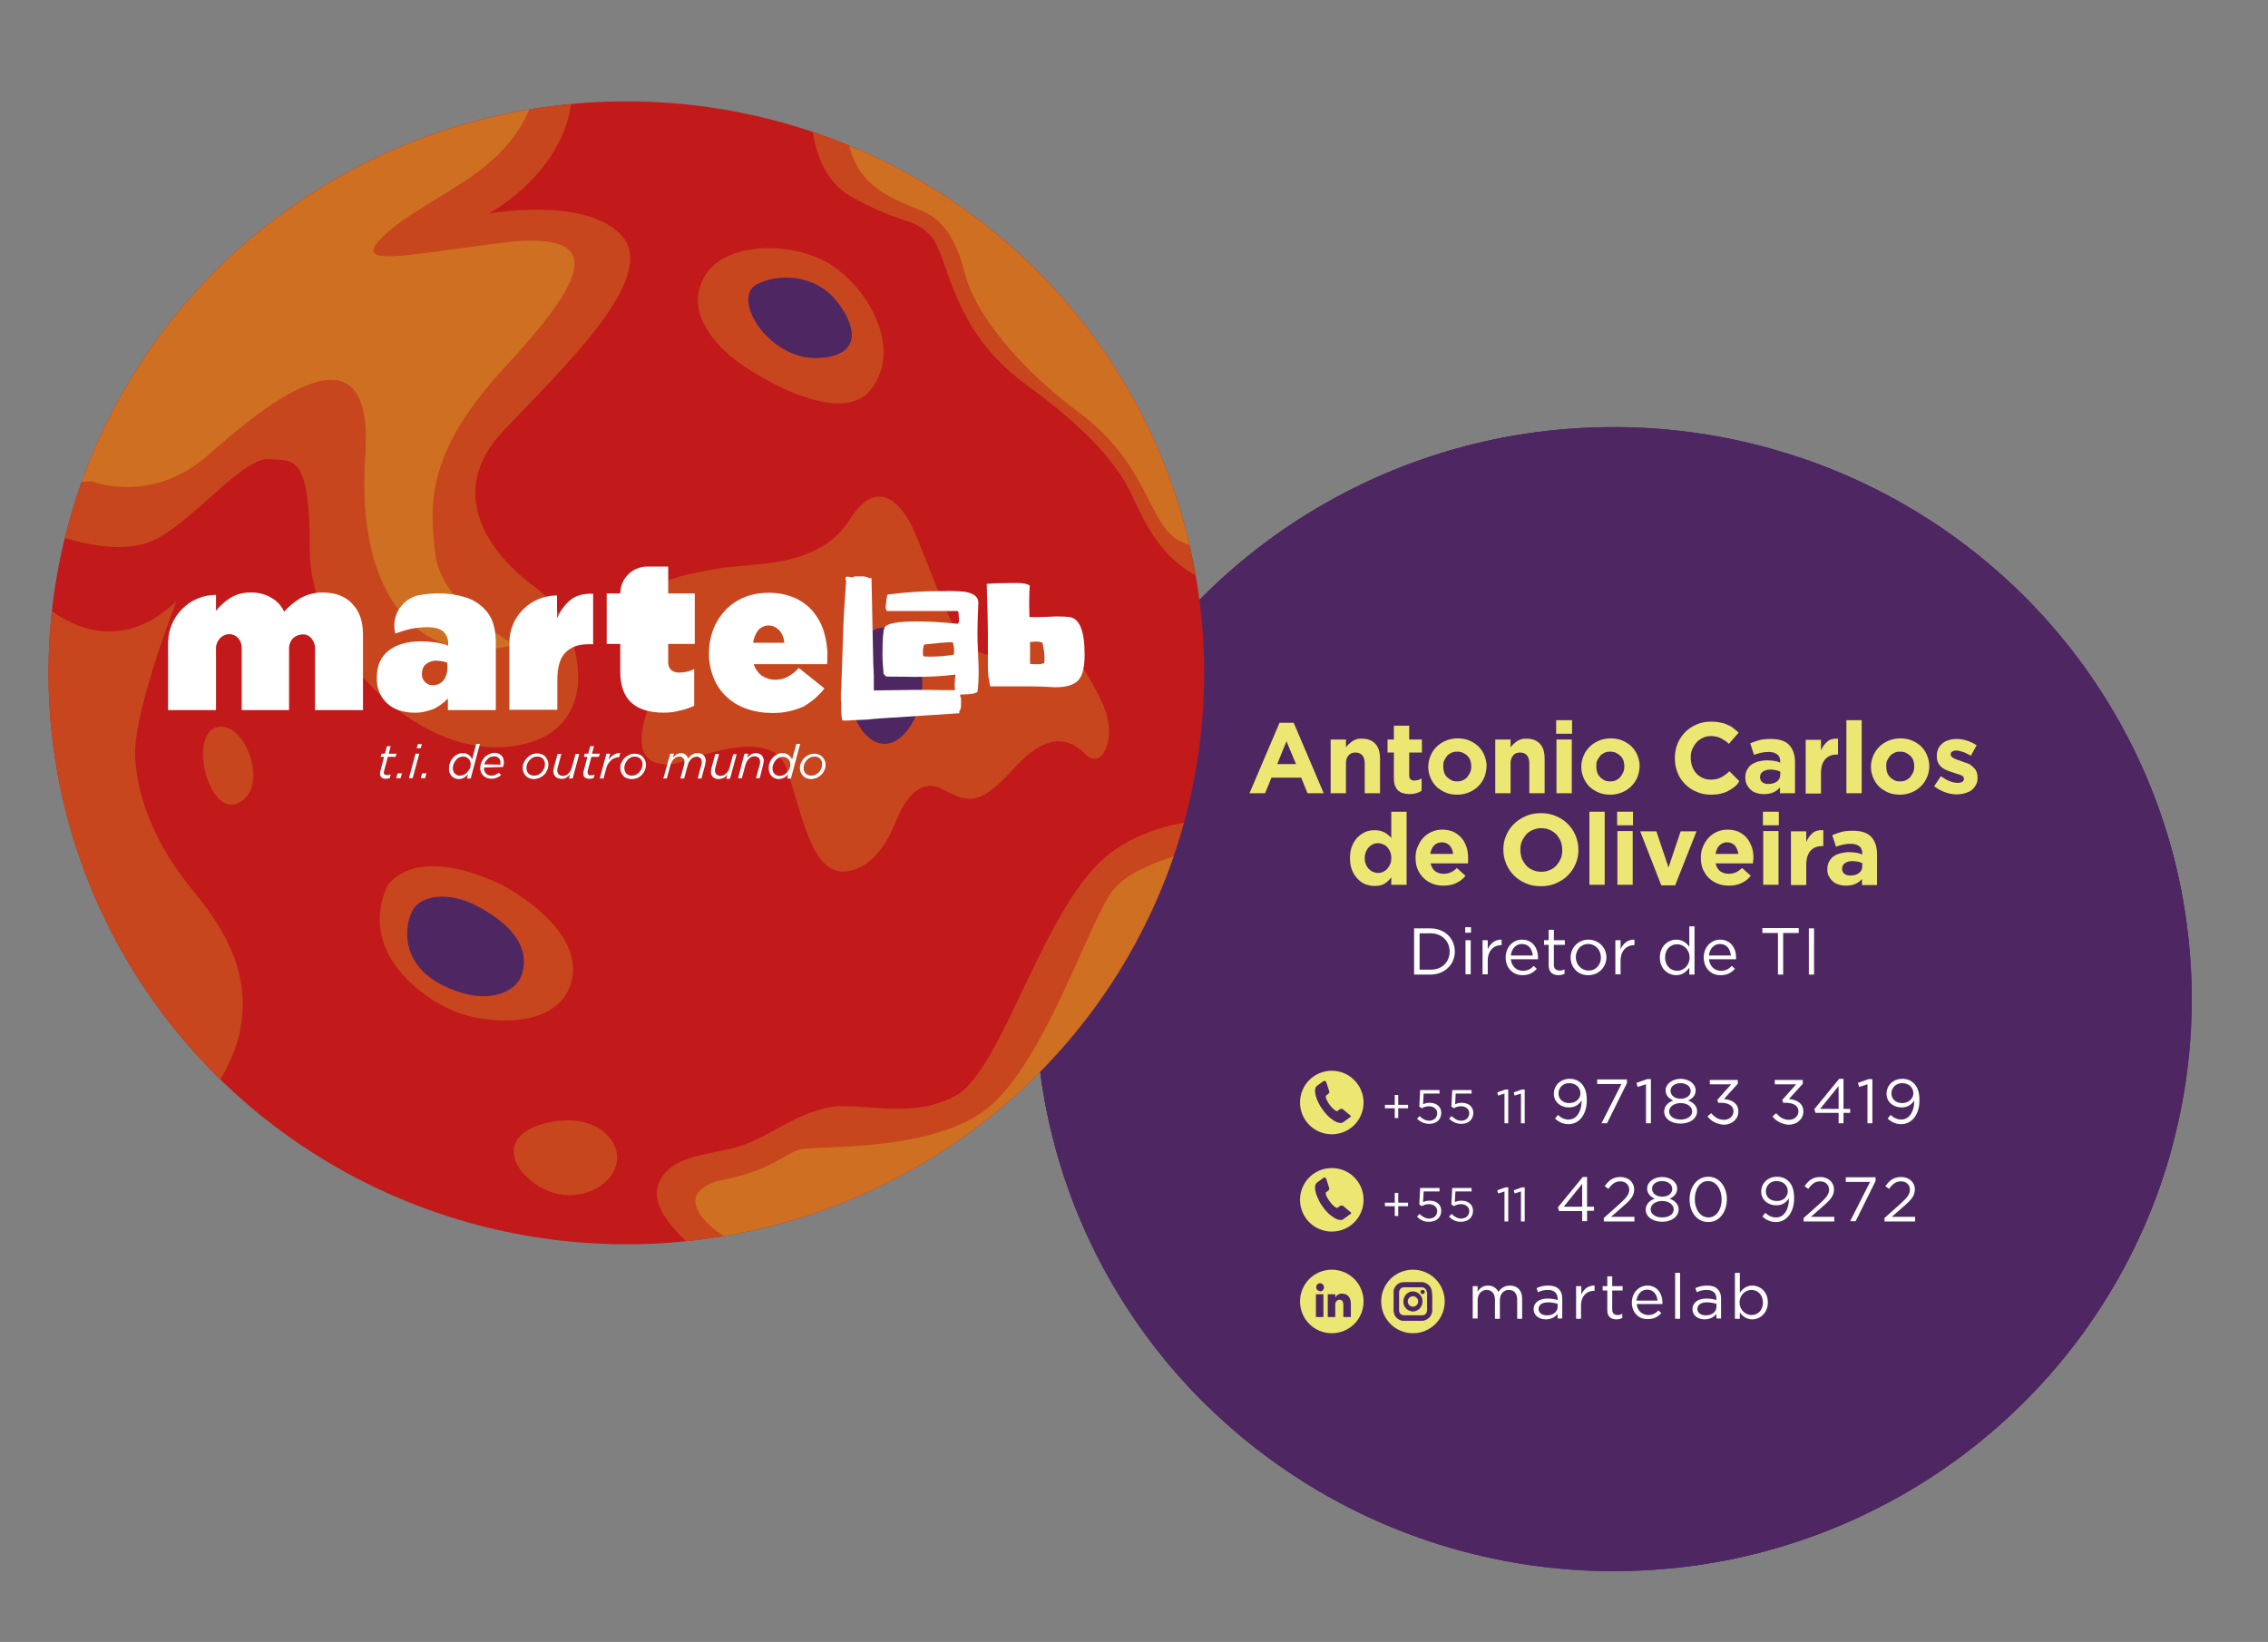 <?xml version="1.0" encoding="utf-8"?>
<!-- Generator: Adobe Illustrator 23.0.3, SVG Export Plug-In . SVG Version: 6.00 Build 0)  -->
<svg version="1.1" id="Layer_1" xmlns="http://www.w3.org/2000/svg" xmlns:xlink="http://www.w3.org/1999/xlink" x="0px" y="0px"
	 viewBox="0 0 785.4 568.6" style="enable-background:new 0 0 785.4 568.6;" xml:space="preserve">
<rect x="0" y="0" width="785.4" height="568.6" fill="#808080" stroke="none"/>
<style type="text/css">
	.st0{fill:#4E2762;}
	.st1{clip-path:url(#SVGID_2_);}
	.st2{enable-background:new    ;}
	.st3{fill:#ECE772;}
	.st4{fill:#FFFFFF;}
	.st5{fill:#C21A1A;}
	.st6{clip-path:url(#SVGID_4_);}
	.st7{fill:#C8461E;}
	.st8{fill:#CF6F22;}
	.st9{fill:none;}
</style>
<title>Asset 8</title>
<g>
	<g id="Layer_1-2">
		<ellipse class="st0" cx="558.8" cy="346" rx="200.2" ry="198.1"/>
		<g>
			<defs>
				<ellipse id="SVGID_1_" cx="558.8" cy="346" rx="200.2" ry="198.1"/>
			</defs>
			<clipPath id="SVGID_2_">
				<use xlink:href="#SVGID_1_"  style="overflow:visible;"/>
			</clipPath>
			<g class="st1">
				<path class="st0" d="M588.4,550.3c0,0-22.7-15.4-18.6-26.7s19.5-10.2,29.6-13.9s17.1-10.2,28.5-12.8s28.8,4.7,45-4.3
					s30.5-66.5,53.5-83.9s59-11,59-11l-15.7,130.7l-61.3,28.5L602,568.6L588.4,550.3z"/>
				<path class="st0" d="M357,322.4c7.2,6.3,26,17.9,46-1.2c0,0-15.2,38.8-14.3,54.3s8,31,18.5,44.2s33.7,40,4.8,76.4
					C410,497.2,348.9,486.2,357,322.4z"/>
				<path class="st0" d="M623.2,141.8c0,0-4.3,29.1,13.6,39.1s21,6.9,27.4,13.4s6.4,32.2,32.9,51.5s33.4,31.3,37.2,39.1
					s12.6,31.3,39.6,31.5l-20-126.2L650.4,150l-12.2-9.3L623.2,141.8z"/>
				<path class="st0" d="M574.9,377.7c5.4-0.8,33.9-14,39.3,1.4s8.6,36.3,19.9,35.8s16.7-14,18.3-18s7-15.3,15.9-10.5
					s12.9,5.9,24.5-7s19.4-10.8,25-5.1s11.6-5.4,5.7-18s-10.7-16.2-12.9-25.9s-8.9-0.3-15.3,5.6s-18.6,9.1-28.5-18.3
					c0,0-6.7-17.2-8.9-22.1s-11-19.9-21.8-2.7s-34.2,14.8-45.5,17s-36.9,5.1-24,24.5c0,0,5.9,8.9,1.6,18.8S559,379,574.9,377.7z"/>
				<path class="st0" d="M361.8,298.4c0,0,20.1,7.9,33.3,1.6s30.7-28.5,39.7-28s14.3-1.6,14.3,31.7s36.5,72.5,70.3,67.7
					s23.8-43.4,7.9-55s-31.7-32.8-11.1-54.5c20.6-21.7,53.4-52.9,41.3-67.2s-46.5-8-46.5-8s29.1-15.3,29.1-43.9s-3.7-30.1-3.7-30.1
					l-96.3,33.8l-80.9,39.6l-17.5,93.1L361.8,298.4z"/>
				<path class="st0" d="M515,419.1c6.4,3.2,28.3,16.6,25,32.9s-25.8,16.3-38.9,11.9c-11.1-3.7-35.6-20.3-25.2-43.8
					C475.9,420,484.1,404.9,515,419.1z"/>
				<path class="st0" d="M587.2,206.7c8.6-10.7,31.8-10.2,44.2-1.1s23,29.1,11.9,42.4s-42.8-6.6-49.7-13
					C584.8,226.9,579.8,216.9,587.2,206.7z"/>
				<path class="st0" d="M661.4,350c0,10-6,20.6-13.1,20.6S635.6,360,635.6,350s5.5-19.7,12.6-19.7S661.4,339.9,661.4,350z"/>
				<path class="st0" d="M506.4,426.4c16.3,8.3,18.9,17.7,16,24.9c-1.8,4.6-11.1,10.8-26.7,3.1S482,432.8,485,427.9
					S497.1,421.8,506.4,426.4z"/>
				<path class="st0" d="M416.6,364.9c9.4-3.2,18.8,19.8,8.3,25.9S406.9,368.2,416.6,364.9z"/>
				<path class="st0" d="M373.4,279.5c0,0,20.6,8.6,40.7-9.2s57.6-48.1,54.2,0.3s18.3,74.3,51.9,65.7c0,0-25.2-13.2-27.5-31.3
					s-2.9-35.8,24.1-65.1s37.3-47.9-1.4-43c-34.7,4.4-53,8.9-40.1-2.9c16.9-15.5,48.5-22.1,53.3-55.6l-77.3,20.3l-63.5,62.9
					l-21.2,36l-1.6,22.7L373.4,279.5z"/>
				<path class="st0" d="M633,146.1c3.1,23.1,4.8,30.5,26.2,38.9c6.5,2.4,12.8,6.3,16.9,22.4c4.5,17.6,24.5,37.2,39.1,48
					c31.7,23.4,21.9,50.5,47.9,46l-31.7-93L633,146.1z"/>
				<path class="st0" d="M603.8,211.5c7.5-4,19.7-3.6,27,4.6s11,20.2-5.7,20.8S595.2,216.7,603.8,211.5z"/>
				<path class="st0" d="M555.6,514c0,7.2-7.5,13-16.7,13s-19.1-8-19.1-15.1s9.9-10.8,19.1-10.8S555.6,506.9,555.6,514z"/>
				<path class="st0" d="M595.7,543c-13.1-7.3-19.7-18-2.6-21.5s20.3-9,26.4-10.5s47.9,1.2,66.2-15.7s32-58.7,40.7-72.6
					s45.6-18.3,45.6-18.3l-40.7,117.3l-71.8,21.8l-56.4,16.8L595.7,543z"/>
				<ellipse class="st0" cx="558.8" cy="346" rx="200.2" ry="198.1"/>
			</g>
		</g>
		<g class="st2">
			<path class="st3" d="M452.8,274.7l-2.2-5.4h-10.3l-2.2,5.4h-5.4l10.4-24.4h4.9l10.4,24.4H452.8z M445.5,256.7l-3.2,7.9h6.5
				L445.5,256.7z"/>
			<path class="st3" d="M472.6,274.7v-10.3c0-1.2-0.3-2.2-0.8-2.8c-0.6-0.6-1.3-1-2.4-1c-1,0-1.8,0.3-2.4,1
				c-0.6,0.6-0.9,1.6-0.9,2.8v10.3h-5.3v-18.6h5.3v2.7c0.3-0.4,0.6-0.8,1-1.1c0.4-0.4,0.8-0.7,1.2-1c0.4-0.3,0.9-0.5,1.5-0.7
				c0.5-0.2,1.1-0.2,1.8-0.2c2,0,3.6,0.6,4.7,1.8c1.1,1.2,1.6,2.9,1.6,5.1v12H472.6z"/>
			<path class="st3" d="M490.4,274.7c-0.7,0.2-1.4,0.3-2.3,0.3c-0.8,0-1.5-0.1-2.2-0.3c-0.7-0.2-1.2-0.5-1.7-0.9
				c-0.5-0.4-0.8-1-1.1-1.7c-0.3-0.7-0.4-1.6-0.4-2.7v-8.8h-2.2v-4.5h2.2v-4.8h5.3v4.8h4.4v4.5h-4.4v7.9c0,1.2,0.6,1.8,1.7,1.8
				c0.9,0,1.8-0.2,2.6-0.7v4.2C491.7,274.3,491.1,274.5,490.4,274.7z"/>
			<path class="st3" d="M514,269.2c-0.5,1.2-1.2,2.2-2.1,3.1c-0.9,0.9-2,1.6-3.2,2.1c-1.2,0.5-2.6,0.8-4,0.8c-1.4,0-2.8-0.2-4-0.7
				c-1.2-0.5-2.3-1.2-3.2-2c-0.9-0.9-1.6-1.9-2.1-3.1c-0.5-1.2-0.8-2.4-0.8-3.8v-0.1c0-1.3,0.3-2.6,0.8-3.8c0.5-1.2,1.2-2.2,2.1-3.1
				c0.9-0.9,2-1.6,3.2-2.1s2.6-0.8,4-0.8c1.4,0,2.8,0.2,4,0.7s2.3,1.2,3.2,2c0.9,0.9,1.6,1.9,2.1,3.1c0.5,1.2,0.8,2.4,0.8,3.8v0.1
				C514.7,266.8,514.5,268,514,269.2z M509.5,265.4c0-0.7-0.1-1.3-0.3-2c-0.2-0.6-0.6-1.2-1-1.6c-0.4-0.5-1-0.8-1.6-1.1
				c-0.6-0.3-1.3-0.4-2-0.4c-0.8,0-1.4,0.1-2,0.4s-1.1,0.6-1.5,1.1c-0.4,0.5-0.7,1-1,1.6s-0.3,1.3-0.3,2v0.1c0,0.7,0.1,1.3,0.3,2
				s0.6,1.2,1,1.6s1,0.8,1.5,1.1c0.6,0.3,1.3,0.4,2,0.4c0.8,0,1.4-0.1,2-0.4s1.1-0.6,1.5-1.1c0.4-0.5,0.7-1,1-1.6
				S509.5,266.2,509.5,265.4L509.5,265.4z"/>
			<path class="st3" d="M529.6,274.7v-10.3c0-1.2-0.3-2.2-0.8-2.8s-1.3-1-2.4-1s-1.8,0.3-2.4,1s-0.9,1.6-0.9,2.8v10.3h-5.3v-18.6
				h5.3v2.7c0.3-0.4,0.6-0.8,1-1.1c0.4-0.4,0.8-0.7,1.2-1c0.4-0.3,0.9-0.5,1.5-0.7s1.1-0.2,1.8-0.2c2,0,3.6,0.6,4.7,1.8
				c1.1,1.2,1.6,2.9,1.6,5.1v12H529.6z"/>
			<path class="st3" d="M538.9,254.1v-4.7h5.5v4.7H538.9z M539,274.7v-18.6h5.3v18.6H539z"/>
			<path class="st3" d="M567,269.2c-0.5,1.2-1.2,2.2-2.1,3.1c-0.9,0.9-2,1.6-3.2,2.1c-1.2,0.5-2.6,0.8-4,0.8c-1.4,0-2.8-0.2-4-0.7
				c-1.2-0.5-2.3-1.2-3.2-2c-0.9-0.9-1.6-1.9-2.1-3.1c-0.5-1.2-0.8-2.4-0.8-3.8v-0.1c0-1.3,0.3-2.6,0.8-3.8c0.5-1.2,1.2-2.2,2.1-3.1
				c0.9-0.9,2-1.6,3.2-2.1s2.6-0.8,4-0.8c1.4,0,2.8,0.2,4,0.7c1.2,0.5,2.3,1.2,3.2,2c0.9,0.9,1.6,1.9,2.1,3.1
				c0.5,1.2,0.8,2.4,0.8,3.8v0.1C567.7,266.8,567.5,268,567,269.2z M562.5,265.4c0-0.7-0.1-1.3-0.3-2c-0.2-0.6-0.6-1.2-1-1.6
				s-1-0.8-1.6-1.1c-0.6-0.3-1.3-0.4-2-0.4c-0.8,0-1.4,0.1-2,0.4c-0.6,0.3-1.1,0.6-1.5,1.1c-0.4,0.5-0.7,1-1,1.6s-0.3,1.3-0.3,2v0.1
				c0,0.7,0.1,1.3,0.3,2c0.2,0.6,0.6,1.2,1,1.6c0.4,0.5,1,0.8,1.5,1.1s1.3,0.4,2,0.4c0.8,0,1.4-0.1,2-0.4c0.6-0.3,1.1-0.6,1.5-1.1
				c0.4-0.5,0.7-1,1-1.6C562.4,266.9,562.5,266.2,562.5,265.4L562.5,265.4z"/>
			<path class="st3" d="M600.5,272.6c-0.7,0.5-1.4,1-2.2,1.4c-0.8,0.4-1.7,0.7-2.6,0.9c-0.9,0.2-2,0.3-3.2,0.3c-1.8,0-3.4-0.3-5-1
				c-1.5-0.6-2.8-1.5-4-2.7c-1.1-1.1-2-2.4-2.6-4c-0.6-1.5-0.9-3.2-0.9-4.9v-0.1c0-1.7,0.3-3.4,0.9-4.9c0.6-1.5,1.5-2.8,2.6-4
				c1.1-1.1,2.4-2,4-2.7c1.5-0.7,3.3-1,5.1-1c1.1,0,2.2,0.1,3.1,0.3c0.9,0.2,1.8,0.4,2.5,0.8c0.8,0.3,1.5,0.7,2.1,1.2
				c0.6,0.5,1.2,1,1.8,1.5l-3.4,3.9c-0.9-0.9-1.9-1.5-2.9-2c-1-0.5-2.1-0.7-3.3-0.7c-1,0-2,0.2-2.8,0.6s-1.6,0.9-2.2,1.6
				c-0.6,0.7-1.1,1.5-1.5,2.4s-0.5,1.9-0.5,2.9v0.1c0,1,0.2,2,0.5,2.9c0.3,0.9,0.8,1.7,1.4,2.4c0.6,0.7,1.4,1.2,2.2,1.6
				c0.9,0.4,1.8,0.6,2.9,0.6c1.4,0,2.6-0.3,3.5-0.8c1-0.5,1.9-1.2,2.9-2.1l3.4,3.4C601.8,271.5,601.2,272.1,600.5,272.6z"/>
			<path class="st3" d="M616.4,274.7v-2c-0.6,0.7-1.4,1.3-2.3,1.7c-0.9,0.4-2,0.6-3.3,0.6c-0.9,0-1.7-0.1-2.5-0.4
				c-0.8-0.2-1.5-0.6-2-1.1c-0.6-0.5-1-1.1-1.4-1.8c-0.3-0.7-0.5-1.5-0.5-2.4v-0.1c0-1,0.2-1.9,0.6-2.6c0.4-0.7,0.9-1.4,1.5-1.8
				s1.4-0.8,2.4-1.1c0.9-0.2,1.9-0.4,3-0.4c0.9,0,1.8,0.1,2.5,0.2c0.7,0.1,1.4,0.3,2.1,0.6v-0.3c0-1.1-0.3-2-1-2.5
				c-0.7-0.6-1.7-0.9-3-0.9c-1,0-1.9,0.1-2.7,0.3c-0.8,0.2-1.6,0.4-2.4,0.7l-1.3-4c1-0.4,2.1-0.8,3.2-1.1c1.1-0.3,2.5-0.4,4-0.4
				c2.9,0,5,0.7,6.3,2.1c1.3,1.4,2,3.4,2,5.9v10.8H616.4z M616.5,267.2c-0.5-0.2-1-0.4-1.5-0.5c-0.6-0.1-1.2-0.2-1.8-0.2
				c-1.1,0-2,0.2-2.7,0.7s-1,1.1-1,1.9v0.1c0,0.7,0.3,1.3,0.8,1.7c0.5,0.4,1.2,0.6,2.1,0.6c1.2,0,2.2-0.3,3-0.9
				c0.8-0.6,1.1-1.4,1.1-2.4V267.2z"/>
			<path class="st3" d="M636.2,261.3c-1.8,0-3.1,0.5-4.1,1.6c-1,1.1-1.5,2.7-1.5,5v6.9h-5.3v-18.6h5.3v3.7c0.5-1.3,1.3-2.3,2.2-3.1
				c0.9-0.8,2.2-1.1,3.7-1v5.5H636.2z"/>
			<path class="st3" d="M639.4,274.7v-25.3h5.3v25.3H639.4z"/>
			<path class="st3" d="M667.3,269.2c-0.5,1.2-1.2,2.2-2.1,3.1c-0.9,0.9-2,1.6-3.2,2.1c-1.2,0.5-2.6,0.8-4,0.8c-1.4,0-2.8-0.2-4-0.7
				c-1.2-0.5-2.3-1.2-3.2-2c-0.9-0.9-1.6-1.9-2.1-3.1c-0.5-1.2-0.8-2.4-0.8-3.8v-0.1c0-1.3,0.3-2.6,0.8-3.8c0.5-1.2,1.2-2.2,2.1-3.1
				c0.9-0.9,2-1.6,3.2-2.1s2.6-0.8,4-0.8c1.4,0,2.8,0.2,4,0.7c1.2,0.5,2.3,1.2,3.2,2c0.9,0.9,1.6,1.9,2.1,3.1
				c0.5,1.2,0.8,2.4,0.8,3.8v0.1C668.1,266.8,667.8,268,667.3,269.2z M662.9,265.4c0-0.7-0.1-1.3-0.3-2c-0.2-0.6-0.6-1.2-1-1.6
				s-1-0.8-1.6-1.1c-0.6-0.3-1.3-0.4-2-0.4c-0.8,0-1.4,0.1-2,0.4c-0.6,0.3-1.1,0.6-1.5,1.1c-0.4,0.5-0.7,1-1,1.6s-0.3,1.3-0.3,2v0.1
				c0,0.7,0.1,1.3,0.3,2c0.2,0.6,0.6,1.2,1,1.6c0.4,0.5,1,0.8,1.5,1.1s1.3,0.4,2,0.4c0.8,0,1.4-0.1,2-0.4c0.6-0.3,1.1-0.6,1.5-1.1
				c0.4-0.5,0.7-1,1-1.6C662.8,266.9,662.9,266.2,662.9,265.4L662.9,265.4z"/>
			<path class="st3" d="M684.3,271.7c-0.4,0.8-0.9,1.4-1.5,1.9c-0.6,0.5-1.4,0.8-2.3,1.1c-0.9,0.2-1.8,0.4-2.8,0.4
				c-1.3,0-2.7-0.2-4-0.7c-1.4-0.5-2.7-1.2-3.9-2.1l2.3-3.5c1,0.7,2,1.3,3,1.7c1,0.4,1.9,0.6,2.8,0.6c0.8,0,1.3-0.1,1.7-0.4
				c0.4-0.3,0.5-0.6,0.5-1v-0.1c0-0.3-0.1-0.5-0.3-0.7s-0.5-0.4-0.8-0.5c-0.4-0.1-0.8-0.3-1.2-0.4c-0.5-0.1-0.9-0.3-1.5-0.5
				c-0.6-0.2-1.3-0.4-2-0.7c-0.7-0.3-1.3-0.6-1.8-1c-0.5-0.4-1-1-1.3-1.6c-0.3-0.6-0.5-1.4-0.5-2.3v-0.1c0-0.9,0.2-1.8,0.5-2.5
				s0.8-1.3,1.5-1.9c0.6-0.5,1.3-0.9,2.2-1.1c0.8-0.3,1.7-0.4,2.7-0.4c1.2,0,2.4,0.2,3.6,0.6c1.2,0.4,2.3,0.9,3.3,1.6l-2,3.6
				c-0.9-0.5-1.8-1-2.7-1.3c-0.9-0.3-1.7-0.5-2.3-0.5c-0.6,0-1.1,0.1-1.5,0.4c-0.3,0.2-0.5,0.5-0.5,0.9v0.1c0,0.3,0.1,0.5,0.3,0.7
				s0.5,0.4,0.8,0.6c0.3,0.2,0.7,0.3,1.2,0.5c0.5,0.2,0.9,0.3,1.4,0.5c0.6,0.2,1.3,0.5,2,0.7s1.3,0.6,1.8,1.1c0.5,0.4,1,0.9,1.3,1.5
				c0.3,0.6,0.5,1.3,0.5,2.2v0.1C684.9,270.1,684.7,271,684.3,271.7z"/>
		</g>
		<g class="st2">
			<path class="st3" d="M481.8,306.4v-2.6c-0.6,0.9-1.4,1.6-2.3,2.2c-0.9,0.6-2.1,0.8-3.5,0.8c-1.1,0-2.1-0.2-3.2-0.6
				c-1-0.4-1.9-1-2.7-1.9c-0.8-0.8-1.4-1.8-1.9-3c-0.5-1.2-0.7-2.6-0.7-4.1v-0.1c0-1.5,0.2-2.9,0.7-4.1c0.5-1.2,1.1-2.2,1.9-3
				c0.8-0.8,1.7-1.4,2.7-1.9c1-0.4,2.1-0.6,3.2-0.6c1.4,0,2.6,0.3,3.5,0.8s1.7,1.2,2.3,1.9v-9.1h5.3v25.3H481.8z M481.8,297.1
				c0-0.8-0.1-1.5-0.4-2.1c-0.2-0.6-0.6-1.2-1-1.6c-0.4-0.5-0.9-0.8-1.4-1c-0.5-0.2-1.1-0.4-1.8-0.4c-0.6,0-1.2,0.1-1.8,0.4
				c-0.5,0.2-1,0.6-1.4,1s-0.7,1-1,1.6c-0.2,0.6-0.4,1.3-0.4,2.1v0.1c0,0.8,0.1,1.5,0.4,2.1c0.2,0.6,0.6,1.2,1,1.6s0.9,0.8,1.4,1
				c0.5,0.2,1.1,0.4,1.8,0.4c0.6,0,1.2-0.1,1.8-0.4c0.5-0.2,1-0.6,1.4-1c0.4-0.5,0.7-1,1-1.6C481.7,298.7,481.8,297.9,481.8,297.1
				L481.8,297.1z"/>
			<path class="st3" d="M508.4,298.3c0,0.2,0,0.4-0.1,0.7h-12.9c0.3,1.2,0.8,2.1,1.6,2.7c0.8,0.6,1.8,0.9,3,0.9
				c0.9,0,1.7-0.2,2.4-0.5c0.7-0.3,1.4-0.8,2.1-1.5l3,2.7c-0.9,1.1-1.9,1.9-3.2,2.5c-1.2,0.6-2.7,0.9-4.4,0.9
				c-1.4,0-2.7-0.2-3.9-0.7c-1.2-0.5-2.2-1.1-3.1-2c-0.9-0.9-1.5-1.9-2-3c-0.5-1.2-0.7-2.5-0.7-3.9v-0.1c0-1.3,0.2-2.6,0.7-3.7
				c0.5-1.2,1.1-2.2,1.9-3.1c0.8-0.9,1.8-1.6,2.9-2.1c1.1-0.5,2.4-0.8,3.7-0.8c1.5,0,2.9,0.3,4,0.8c1.1,0.6,2.1,1.3,2.8,2.2
				c0.8,0.9,1.3,2,1.7,3.2s0.5,2.5,0.5,3.8v0.1C508.4,297.9,508.4,298.1,508.4,298.3z M502,292.8c-0.7-0.7-1.6-1.1-2.7-1.1
				s-2,0.4-2.7,1.1c-0.7,0.7-1.1,1.7-1.3,2.9h7.9C503.1,294.5,502.7,293.6,502,292.8z"/>
			<path class="st3" d="M545.6,299.2c-0.6,1.5-1.5,2.8-2.7,4s-2.5,2-4.1,2.7c-1.6,0.7-3.3,1-5.2,1c-1.9,0-3.6-0.3-5.2-1
				s-2.9-1.5-4.1-2.7c-1.1-1.1-2-2.4-2.7-4c-0.6-1.5-1-3.1-1-4.9v-0.1c0-1.7,0.3-3.4,1-4.9c0.6-1.5,1.5-2.8,2.7-4
				c1.1-1.1,2.5-2,4.1-2.7c1.6-0.7,3.3-1,5.2-1c1.9,0,3.6,0.3,5.2,1c1.6,0.7,2.9,1.5,4.1,2.7c1.1,1.1,2,2.4,2.7,4
				c0.6,1.5,1,3.1,1,4.9v0.1C546.6,296,546.3,297.7,545.6,299.2z M541,294.3c0-1-0.2-2-0.5-2.9c-0.4-0.9-0.9-1.7-1.5-2.4
				c-0.7-0.7-1.4-1.2-2.3-1.6c-0.9-0.4-1.9-0.6-2.9-0.6c-1.1,0-2.1,0.2-3,0.6s-1.7,0.9-2.3,1.6s-1.1,1.5-1.5,2.4s-0.5,1.9-0.5,2.9
				v0.1c0,1,0.2,2,0.5,2.9c0.4,0.9,0.9,1.7,1.5,2.4s1.4,1.2,2.3,1.6s1.9,0.6,3,0.6c1.1,0,2-0.2,2.9-0.6s1.7-0.9,2.3-1.6
				c0.6-0.7,1.1-1.5,1.5-2.4C540.9,296.4,541,295.4,541,294.3L541,294.3z"/>
			<path class="st3" d="M550.4,306.4v-25.3h5.3v25.3H550.4z"/>
			<path class="st3" d="M560,285.8v-4.7h5.5v4.7H560z M560.1,306.4v-18.6h5.3v18.6H560.1z"/>
			<path class="st3" d="M580.1,306.6h-4.8l-7.3-18.7h5.6l4.2,12.5l4.2-12.5h5.5L580.1,306.6z"/>
			<path class="st3" d="M607.1,298.3c0,0.2,0,0.4-0.1,0.7h-12.9c0.3,1.2,0.8,2.1,1.6,2.7s1.8,0.9,3,0.9c0.9,0,1.7-0.2,2.4-0.5
				c0.7-0.3,1.4-0.8,2.2-1.5l3,2.7c-0.9,1.1-1.9,1.9-3.2,2.5c-1.2,0.6-2.7,0.9-4.4,0.9c-1.4,0-2.7-0.2-3.9-0.7
				c-1.2-0.5-2.2-1.1-3.1-2s-1.5-1.9-2-3c-0.5-1.2-0.7-2.5-0.7-3.9v-0.1c0-1.3,0.2-2.6,0.7-3.7c0.5-1.2,1.1-2.2,1.9-3.1
				c0.8-0.9,1.8-1.6,2.9-2.1c1.1-0.5,2.4-0.8,3.7-0.8c1.5,0,2.9,0.3,4,0.8c1.1,0.6,2.1,1.3,2.8,2.2s1.3,2,1.7,3.2
				c0.4,1.2,0.5,2.5,0.5,3.8v0.1C607.1,297.9,607.1,298.1,607.1,298.3z M600.8,292.8c-0.7-0.7-1.6-1.1-2.7-1.1c-1.1,0-2,0.4-2.7,1.1
				s-1.1,1.7-1.3,2.9h7.9C601.8,294.5,601.4,293.6,600.8,292.8z"/>
			<path class="st3" d="M610.5,285.8v-4.7h5.5v4.7H610.5z M610.6,306.4v-18.6h5.3v18.6H610.6z"/>
			<path class="st3" d="M631.1,293c-1.8,0-3.1,0.5-4.1,1.6c-1,1.1-1.5,2.7-1.5,5v6.9h-5.3v-18.6h5.3v3.7c0.5-1.3,1.3-2.3,2.2-3.1
				c0.9-0.8,2.2-1.1,3.7-1v5.5H631.1z"/>
			<path class="st3" d="M644.8,306.4v-2c-0.6,0.7-1.4,1.3-2.3,1.7s-2,0.6-3.3,0.6c-0.9,0-1.7-0.1-2.5-0.4c-0.8-0.2-1.5-0.6-2-1.1
				c-0.6-0.5-1-1.1-1.4-1.8s-0.5-1.5-0.5-2.4V301c0-1,0.2-1.9,0.6-2.6c0.4-0.7,0.9-1.4,1.5-1.8c0.7-0.5,1.4-0.8,2.4-1.1
				c0.9-0.2,1.9-0.4,3-0.4c0.9,0,1.8,0.1,2.5,0.2c0.7,0.1,1.4,0.3,2.1,0.6v-0.3c0-1.1-0.3-2-1-2.5c-0.7-0.6-1.7-0.9-3-0.9
				c-1,0-1.9,0.1-2.7,0.3c-0.8,0.2-1.6,0.4-2.4,0.7l-1.3-4c1-0.4,2.1-0.8,3.2-1.1c1.1-0.3,2.5-0.4,4-0.4c2.9,0,5,0.7,6.3,2.1
				c1.3,1.4,2,3.4,2,5.9v10.8H644.8z M644.9,298.9c-0.5-0.2-1-0.4-1.5-0.5c-0.6-0.1-1.2-0.2-1.8-0.2c-1.1,0-2,0.2-2.7,0.7
				c-0.6,0.4-1,1.1-1,1.9v0.1c0,0.7,0.3,1.3,0.8,1.7c0.5,0.4,1.2,0.6,2.1,0.6c1.2,0,2.2-0.3,3-0.9c0.8-0.6,1.1-1.4,1.1-2.4V298.9z"
				/>
		</g>
		<g class="st2">
			<path class="st4" d="M489.7,321.5h5.6c5,0,8.5,3.5,8.5,8v0c0,4.5-3.5,8-8.5,8h-5.6V321.5z M491.6,323.1v12.7h3.8
				c4.1,0,6.6-2.7,6.6-6.3v0c0-3.5-2.6-6.3-6.6-6.3H491.6z"/>
			<path class="st4" d="M507.4,321.1h2v1.9h-2V321.1z M507.5,325.6h1.8v11.8h-1.8V325.6z"/>
		</g>
		<g class="st2">
			<path class="st4" d="M513.4,325.6h1.8v3.1c0.9-2,2.6-3.4,4.8-3.3v1.9h-0.1c-2.6,0-4.7,1.9-4.7,5.4v4.7h-1.8V325.6z"/>
		</g>
		<g class="st2">
			<path class="st4" d="M521.4,331.6L521.4,331.6c0-3.5,2.4-6.2,5.7-6.2c3.5,0,5.5,2.8,5.5,6.2c0,0.2,0,0.4,0,0.6h-9.4
				c0.3,2.6,2.1,4,4.2,4c1.6,0,2.8-0.7,3.7-1.7l1.1,1c-1.2,1.3-2.6,2.2-4.9,2.2C524.1,337.8,521.4,335.3,521.4,331.6z M530.8,330.9
				c-0.2-2.2-1.4-4-3.8-4c-2.1,0-3.6,1.7-3.8,4H530.8z"/>
		</g>
		<g class="st2">
			<path class="st4" d="M536.3,334.3v-7.1h-1.6v-1.6h1.6v-3.6h1.8v3.6h3.8v1.6h-3.8v6.9c0,1.4,0.8,2,2,2c0.6,0,1.1-0.1,1.7-0.4v1.5
				c-0.6,0.3-1.3,0.5-2.1,0.5C537.7,337.7,536.3,336.7,536.3,334.3z"/>
		</g>
		<g class="st2">
			<path class="st4" d="M543.9,331.6L543.9,331.6c0-3.4,2.6-6.2,6.2-6.2c3.5,0,6.2,2.8,6.2,6.1v0c0,3.3-2.6,6.2-6.2,6.2
				C546.4,337.8,543.9,335,543.9,331.6z M554.4,331.6L554.4,331.6c0-2.6-1.9-4.7-4.4-4.7c-2.6,0-4.3,2.1-4.3,4.6v0
				c0,2.5,1.9,4.6,4.4,4.6C552.6,336.2,554.4,334.1,554.4,331.6z"/>
			<path class="st4" d="M559.4,325.6h1.8v3.1c0.9-2,2.6-3.4,4.8-3.3v1.9h-0.1c-2.6,0-4.7,1.9-4.7,5.4v4.7h-1.8V325.6z"/>
			<path class="st4" d="M574.8,331.6L574.8,331.6c0-3.9,2.8-6.2,5.7-6.2c2.2,0,3.6,1.2,4.5,2.5v-7.1h1.8v16.7H585v-2.4
				c-1,1.4-2.4,2.6-4.5,2.6C577.6,337.7,574.8,335.5,574.8,331.6z M585.1,331.6L585.1,331.6c0-2.8-2.1-4.6-4.3-4.6
				c-2.3,0-4.2,1.7-4.2,4.6v0c0,2.8,1.9,4.6,4.2,4.6C583,336.2,585.1,334.3,585.1,331.6z"/>
			<path class="st4" d="M590,331.6L590,331.6c0-3.5,2.4-6.2,5.7-6.2c3.5,0,5.5,2.8,5.5,6.2c0,0.2,0,0.4,0,0.6h-9.4
				c0.3,2.6,2.1,4,4.2,4c1.6,0,2.8-0.7,3.7-1.7l1.1,1c-1.2,1.3-2.6,2.2-4.9,2.2C592.6,337.8,590,335.3,590,331.6z M599.4,330.9
				c-0.2-2.2-1.4-4-3.8-4c-2.1,0-3.6,1.7-3.8,4H599.4z"/>
			<path class="st4" d="M615.7,323.1h-5.4v-1.7h12.6v1.7h-5.4v14.4h-1.8V323.1z"/>
			<path class="st4" d="M626.4,321.5h1.8v16h-1.8V321.5z"/>
		</g>
		<g class="st2">
			<path class="st4" d="M483,417.7h-3.4v-1.2h3.4v-3.4h1.2v3.4h3.4v1.2h-3.4v3.4H483V417.7z"/>
			<path class="st4" d="M490.7,421.3l0.9-0.9c1,1,2.1,1.6,3.3,1.6c1.7,0,2.8-1.1,2.8-2.6v0c0-1.4-1.2-2.4-2.9-2.4
				c-1,0-1.8,0.3-2.4,0.7l-0.9-0.6l0.3-5.7h6.7v1.2h-5.5l-0.2,3.7c0.7-0.3,1.3-0.5,2.3-0.5c2.3,0,4,1.3,4,3.5v0
				c0,2.3-1.7,3.8-4.1,3.8C493.1,423.2,491.7,422.4,490.7,421.3z"/>
			<path class="st4" d="M501.8,421.3l0.9-0.9c1,1,2.1,1.6,3.3,1.6c1.7,0,2.8-1.1,2.8-2.6v0c0-1.4-1.2-2.4-2.9-2.4
				c-1,0-1.8,0.3-2.4,0.7l-0.9-0.6l0.3-5.7h6.7v1.2H504l-0.2,3.7c0.7-0.3,1.3-0.5,2.3-0.5c2.3,0,4,1.3,4,3.5v0
				c0,2.3-1.7,3.8-4.1,3.8C504.3,423.2,502.8,422.4,501.8,421.3z"/>
		</g>
		<g class="st2">
			<path class="st4" d="M521,412.6l-2.2,0.7l-0.3-1.1l2.8-1h1V423H521V412.6z"/>
		</g>
		<g class="st2">
			<path class="st4" d="M526.7,412.6l-2.2,0.7l-0.3-1.1l2.8-1h1V423h-1.3V412.6z"/>
		</g>
		<g class="st2">
			<path class="st4" d="M547.9,419.4h-8l-0.4-1.3l8.6-10.5h1.5v10.3h2.4v1.4h-2.4v3.6h-1.7V419.4z M547.9,417.9v-7.9l-6.4,7.9H547.9
				z"/>
			<path class="st4" d="M555.5,421.7l5.5-4.9c2.3-2.1,3.2-3.3,3.2-4.8c0-1.8-1.4-2.9-3.1-2.9c-1.7,0-2.9,0.9-4.1,2.6l-1.3-0.9
				c1.4-2,2.8-3.2,5.5-3.2c2.7,0,4.7,1.8,4.7,4.3v0c0,2.2-1.2,3.6-3.9,5.9l-4.1,3.6h8.1v1.6h-10.6V421.7z"/>
			<path class="st4" d="M569.9,418.9L569.9,418.9c0-1.8,1.3-3.1,3.1-3.8c-1.4-0.7-2.6-1.7-2.6-3.5v0c0-2.3,2.4-4,5.2-4
				s5.2,1.7,5.2,4v0c0,1.8-1.2,2.9-2.6,3.5c1.8,0.7,3.1,1.9,3.1,3.7v0c0,2.6-2.5,4.3-5.7,4.3S569.9,421.4,569.9,418.9z M579.6,418.8
				L579.6,418.8c0-1.7-1.8-2.9-4-2.9s-4,1.2-4,2.9v0c0,1.5,1.5,2.8,4,2.8S579.6,420.4,579.6,418.8z M579.1,411.7L579.1,411.7
				c0-1.5-1.5-2.7-3.5-2.7c-2,0-3.5,1.1-3.5,2.6v0c0,1.7,1.5,2.8,3.5,2.8S579.1,413.4,579.1,411.7z"/>
			<path class="st4" d="M585.1,415.4L585.1,415.4c0-4.3,2.5-7.9,6.5-7.9c3.9,0,6.4,3.6,6.4,7.8v0c0,4.3-2.5,7.9-6.4,7.9
				C587.6,423.2,585.1,419.7,585.1,415.4z M596.2,415.4L596.2,415.4c0-3.4-1.8-6.4-4.7-6.4c-2.9,0-4.6,2.9-4.6,6.3v0
				c0,3.3,1.8,6.3,4.7,6.3S596.2,418.7,596.2,415.4z"/>
		</g>
		<g class="st2">
			<path class="st4" d="M619.5,415.3V415c-1,1.5-2.4,2.4-4.3,2.4c-3.1,0-5.3-2-5.3-4.7v0c0-2.9,2.2-5.2,5.5-5.2c1.7,0,3,0.6,4,1.6
				c1.2,1.2,1.9,2.9,1.9,5.9v0c0,4.8-2.6,8.2-6.3,8.2c-2,0-3.4-0.8-4.7-1.9l1-1.3c1.2,1.1,2.4,1.6,3.7,1.6
				C617.9,421.7,619.5,418.6,619.5,415.3z M619.1,412.5L619.1,412.5c0-2-1.6-3.5-3.9-3.5c-2.3,0-3.7,1.7-3.7,3.6v0
				c0,1.9,1.5,3.3,3.7,3.3C617.7,416,619.1,414.3,619.1,412.5z"/>
		</g>
		<g class="st2">
			<path class="st4" d="M624.7,421.7l5.5-4.9c2.3-2.1,3.2-3.3,3.2-4.8c0-1.8-1.4-2.9-3.1-2.9c-1.7,0-2.9,0.9-4.1,2.6l-1.3-0.9
				c1.4-2,2.8-3.2,5.5-3.2c2.7,0,4.7,1.8,4.7,4.3v0c0,2.2-1.2,3.6-3.9,5.9l-4.1,3.6h8.1v1.6h-10.6V421.7z"/>
		</g>
		<g class="st2">
			<path class="st4" d="M647.6,409.3h-8.4v-1.6h10.3v1.3l-6.9,13.9h-1.9L647.6,409.3z"/>
		</g>
		<g class="st2">
			<path class="st4" d="M652.7,421.7l5.5-4.9c2.3-2.1,3.2-3.3,3.2-4.8c0-1.8-1.4-2.9-3.1-2.9c-1.7,0-2.9,0.9-4.1,2.6l-1.3-0.9
				c1.4-2,2.8-3.2,5.5-3.2c2.7,0,4.7,1.8,4.7,4.3v0c0,2.2-1.2,3.6-3.9,5.9l-4.1,3.6h8.1v1.6h-10.6V421.7z"/>
		</g>
		<path class="st3" d="M461.2,370.8c-6.1,0-11,4.9-11,11s4.9,11,11,11s11-4.9,11-11l0,0C472.2,375.8,467.3,370.8,461.2,370.8z
			 M467.4,387l-2.2,1.6c-0.1,0.1-0.2,0.1-0.4,0.2c-0.1,0-0.3,0.1-0.4,0.1h-0.1h-0.2c-0.3-0.1-0.6-0.1-0.9-0.2
			c-0.5-0.2-1-0.4-1.4-0.7c-0.6-0.4-1.3-0.9-1.8-1.4c-0.7-0.7-1.4-1.5-2-2.4c-0.5-0.7-1-1.4-1.3-2.1c-0.3-0.6-0.6-1.2-0.8-1.8
			c-0.2-0.5-0.3-1-0.4-1.5c-0.1-0.4-0.1-0.7-0.1-1.1c0-0.2,0-0.5,0.1-0.7c0-0.2,0.1-0.3,0.1-0.3c0-0.1,0.1-0.3,0.2-0.4
			c0.1-0.1,0.2-0.2,0.3-0.3l2.2-1.6c0.1-0.1,0.3-0.1,0.5-0.1c0.1,0,0.2,0.1,0.3,0.2c0.1,0.1,0.2,0.2,0.2,0.3l1,3.1
			c0.1,0.2,0.1,0.3,0,0.5c-0.1,0.2-0.2,0.3-0.3,0.4l-0.8,0.6l-0.1,0.1c0,0,0,0.1,0,0.1c0,0.2,0.1,0.5,0.1,0.7
			c0.1,0.3,0.2,0.6,0.4,0.9c0.2,0.5,0.5,0.9,0.8,1.3c0.3,0.4,0.6,0.8,1,1.2c0.2,0.2,0.5,0.5,0.8,0.7c0.1,0.1,0.3,0.2,0.5,0.3
			l0.2,0.1h0.1h0.1l0.9-0.7c0.2-0.1,0.4-0.2,0.6-0.1c0.1,0,0.3,0.1,0.4,0.1l0,0l2.5,2.1c0.2,0.1,0.3,0.3,0.3,0.5
			C467.7,386.7,467.6,386.9,467.4,387z"/>
		<g class="st2">
			<path class="st4" d="M510,445.4h1.7v1.9c0.7-1.1,1.7-2.1,3.6-2.1c1.8,0,3,1,3.6,2.2c0.8-1.2,2-2.2,4-2.2c2.6,0,4.2,1.7,4.2,4.5v7
				h-1.7v-6.6c0-2.2-1.1-3.4-2.9-3.4c-1.7,0-3.1,1.3-3.1,3.5v6.5h-1.7v-6.6c0-2.1-1.1-3.4-2.9-3.4s-3.1,1.5-3.1,3.5v6.4H510V445.4z"
				/>
			<path class="st4" d="M531.1,453.4L531.1,453.4c0-2.4,2-3.7,4.8-3.7c1.4,0,2.5,0.2,3.5,0.5v-0.4c0-2-1.2-3.1-3.4-3.1
				c-1.3,0-2.4,0.3-3.4,0.8l-0.5-1.4c1.2-0.6,2.5-0.9,4.1-0.9c1.6,0,2.8,0.4,3.6,1.2c0.8,0.8,1.2,1.8,1.2,3.3v6.9h-1.6V455
				c-0.8,1-2.1,1.9-4.1,1.9C533.2,456.9,531.1,455.7,531.1,453.4z M539.4,452.6v-1.1c-0.8-0.2-1.9-0.5-3.3-0.5
				c-2.1,0-3.3,0.9-3.3,2.3v0c0,1.4,1.3,2.2,2.8,2.2C537.7,455.6,539.4,454.3,539.4,452.6z"/>
			<path class="st4" d="M545.9,445.4h1.7v2.9c0.8-1.9,2.5-3.2,4.6-3.1v1.8H552c-2.5,0-4.5,1.8-4.5,5.2v4.5h-1.7V445.4z"/>
		</g>
		<g class="st2">
			<path class="st4" d="M556.6,453.7v-6.8H555v-1.5h1.6V442h1.7v3.4h3.6v1.5h-3.6v6.6c0,1.4,0.8,1.9,1.9,1.9c0.6,0,1-0.1,1.6-0.4
				v1.4c-0.6,0.3-1.2,0.5-2,0.5C557.9,456.9,556.6,456,556.6,453.7z"/>
		</g>
		<g class="st2">
			<path class="st4" d="M565.1,451.1L565.1,451.1c0-3.3,2.3-5.9,5.4-5.9c3.3,0,5.2,2.7,5.2,5.9c0,0.2,0,0.3,0,0.5h-8.9
				c0.2,2.4,2,3.8,4,3.8c1.5,0,2.6-0.6,3.5-1.6l1,0.9c-1.1,1.3-2.5,2.1-4.6,2.1C567.6,457,565.1,454.6,565.1,451.1z M574,450.4
				c-0.2-2-1.3-3.8-3.6-3.8c-2,0-3.4,1.6-3.7,3.8H574z"/>
			<path class="st4" d="M580.1,440.8h1.7v15.9h-1.7V440.8z"/>
			<path class="st4" d="M586.1,453.4L586.1,453.4c0-2.4,2-3.7,4.8-3.7c1.4,0,2.5,0.2,3.5,0.5v-0.4c0-2-1.2-3.1-3.4-3.1
				c-1.3,0-2.4,0.3-3.4,0.8l-0.5-1.4c1.2-0.6,2.5-0.9,4.1-0.9c1.6,0,2.8,0.4,3.6,1.2c0.8,0.8,1.2,1.8,1.2,3.3v6.9h-1.6V455
				c-0.8,1-2.1,1.9-4.1,1.9C588.2,456.9,586.1,455.7,586.1,453.4z M594.4,452.6v-1.1c-0.8-0.2-1.9-0.5-3.3-0.5
				c-2.1,0-3.3,0.9-3.3,2.3v0c0,1.4,1.3,2.2,2.8,2.2C592.7,455.6,594.4,454.3,594.4,452.6z"/>
			<path class="st4" d="M602.5,454.5v2.2h-1.7v-15.9h1.7v6.9c0.9-1.3,2.2-2.5,4.3-2.5c2.7,0,5.4,2.1,5.4,5.8v0
				c0,3.7-2.7,5.9-5.4,5.9C604.8,456.9,603.4,455.8,602.5,454.5z M610.5,451.1L610.5,451.1c0-2.7-1.8-4.4-4-4.4
				c-2.1,0-4.1,1.8-4.1,4.3v0c0,2.6,2,4.4,4.1,4.4C608.7,455.4,610.5,453.8,610.5,451.1z"/>
		</g>
		<g class="st2">
			<path class="st4" d="M483,383.8h-3.4v-1.2h3.4v-3.4h1.2v3.4h3.4v1.2h-3.4v3.4H483V383.8z"/>
			<path class="st4" d="M490.7,387.4l0.9-0.9c1,1,2.1,1.6,3.3,1.6c1.7,0,2.8-1.1,2.8-2.6v0c0-1.4-1.2-2.4-2.9-2.4
				c-1,0-1.8,0.3-2.4,0.7l-0.9-0.6l0.3-5.7h6.7v1.2h-5.5l-0.2,3.7c0.7-0.3,1.3-0.5,2.3-0.5c2.3,0,4,1.3,4,3.5v0
				c0,2.3-1.7,3.8-4.1,3.8C493.2,389.2,491.7,388.4,490.7,387.4z"/>
			<path class="st4" d="M501.8,387.4l0.9-0.9c1,1,2.1,1.6,3.3,1.6c1.7,0,2.8-1.1,2.8-2.6v0c0-1.4-1.2-2.4-2.9-2.4
				c-1,0-1.8,0.3-2.4,0.7l-0.9-0.6l0.3-5.7h6.7v1.2h-5.5l-0.2,3.7c0.7-0.3,1.3-0.5,2.3-0.5c2.3,0,4,1.3,4,3.5v0
				c0,2.3-1.7,3.8-4.1,3.8C504.3,389.2,502.9,388.4,501.8,387.4z"/>
		</g>
		<g class="st2">
			<path class="st4" d="M521,378.7l-2.2,0.7l-0.3-1.1l2.8-1h1V389H521V378.7z"/>
		</g>
		<g class="st2">
			<path class="st4" d="M526.7,378.7l-2.2,0.7l-0.3-1.1l2.8-1h1V389h-1.3V378.7z"/>
		</g>
		<g class="st2">
			<path class="st4" d="M547.7,381.4v-0.3c-1,1.5-2.3,2.4-4.3,2.4c-3.1,0-5.3-2-5.3-4.7v0c0-2.9,2.2-5.2,5.5-5.2c1.7,0,3,0.6,4,1.6
				c1.2,1.2,1.9,2.9,1.9,5.9v0c0,4.8-2.6,8.2-6.3,8.2c-2,0-3.4-0.8-4.7-1.9l1-1.3c1.2,1.1,2.4,1.6,3.7,1.6
				C546.1,387.7,547.7,384.7,547.7,381.4z M547.3,378.6L547.3,378.6c0-2-1.6-3.5-3.9-3.5s-3.7,1.7-3.7,3.6v0c0,1.9,1.5,3.3,3.7,3.3
				C545.9,382,547.3,380.3,547.3,378.6z"/>
		</g>
		<g class="st2">
			<path class="st4" d="M561.5,375.4h-8.4v-1.6h10.3v1.3l-6.9,13.9h-1.9L561.5,375.4z"/>
		</g>
		<g class="st2">
			<path class="st4" d="M570,375.5l-2.9,0.9l-0.4-1.4l3.7-1.3h1.3V389H570V375.5z"/>
			<path class="st4" d="M576.3,384.9L576.3,384.9c0-1.8,1.3-3.1,3.1-3.8c-1.4-0.7-2.6-1.7-2.6-3.5v0c0-2.3,2.4-4,5.2-4
				s5.2,1.7,5.2,4v0c0,1.8-1.2,2.9-2.6,3.5c1.8,0.7,3.1,1.9,3.1,3.7v0c0,2.6-2.5,4.3-5.7,4.3S576.3,387.5,576.3,384.9z M586,384.9
				L586,384.9c0-1.7-1.8-2.9-4-2.9c-2.2,0-4,1.2-4,2.9v0c0,1.5,1.5,2.8,4,2.8C584.5,387.7,586,386.4,586,384.9z M585.5,377.8
				L585.5,377.8c0-1.5-1.5-2.7-3.5-2.7c-2,0-3.5,1.1-3.5,2.6v0c0,1.7,1.5,2.8,3.5,2.8S585.5,379.4,585.5,377.8z"/>
			<path class="st4" d="M591.3,386.6l1.3-1.1c1.2,1.4,2.6,2.3,4.4,2.3c1.8,0,3.3-1.2,3.3-3v0c0-1.9-1.8-2.9-4.3-2.9h-1l-0.3-1
				l4.8-5.4h-7.4v-1.5h9.7v1.3l-4.8,5.3c2.7,0.2,5,1.5,5,4.3v0c0,2.7-2.3,4.6-5.1,4.6C594.4,389.3,592.5,388.2,591.3,386.6z"/>
			<path class="st4" d="M613.8,386.6l1.3-1.1c1.2,1.4,2.6,2.3,4.4,2.3c1.8,0,3.3-1.2,3.3-3v0c0-1.9-1.8-2.9-4.3-2.9h-1l-0.3-1
				l4.8-5.4h-7.4v-1.5h9.7v1.3l-4.8,5.3c2.7,0.2,5,1.5,5,4.3v0c0,2.7-2.3,4.6-5.1,4.6C616.9,389.3,615,388.2,613.8,386.6z"/>
		</g>
		<g class="st2">
			<path class="st4" d="M636.7,385.4h-8l-0.4-1.3l8.6-10.5h1.5V384h2.3v1.4h-2.3v3.6h-1.7V385.4z M636.7,384v-7.9l-6.4,7.9H636.7z"
				/>
		</g>
		<g class="st2">
			<path class="st4" d="M646.7,375.5l-2.9,0.9l-0.4-1.4l3.7-1.3h1.3V389h-1.7V375.5z"/>
			<path class="st4" d="M662.9,381.4v-0.3c-1,1.5-2.4,2.4-4.3,2.4c-3.1,0-5.3-2-5.3-4.7v0c0-2.9,2.2-5.2,5.5-5.2c1.7,0,3,0.6,4,1.6
				c1.2,1.2,1.9,2.9,1.9,5.9v0c0,4.8-2.6,8.2-6.3,8.2c-2,0-3.4-0.8-4.7-1.9l1-1.3c1.2,1.1,2.4,1.6,3.7,1.6
				C661.3,387.7,662.9,384.7,662.9,381.4z M662.6,378.6L662.6,378.6c0-2-1.6-3.5-3.9-3.5c-2.3,0-3.7,1.7-3.7,3.6v0
				c0,1.9,1.5,3.3,3.7,3.3C661.1,382,662.6,380.3,662.6,378.6z"/>
		</g>
		<path class="st3" d="M461.2,404.5c-6.1,0-11,4.9-11,11s4.9,11,11,11s11-4.9,11-11S467.3,404.5,461.2,404.5L461.2,404.5z
			 M467.4,420.6l-2.2,1.6c-0.1,0.1-0.2,0.1-0.4,0.2c-0.1,0-0.3,0.1-0.4,0.1h-0.1h-0.2c-0.3-0.1-0.6-0.1-0.9-0.2
			c-0.5-0.2-1-0.4-1.4-0.7c-0.6-0.4-1.2-0.9-1.8-1.4c-0.7-0.7-1.4-1.5-2-2.4c-0.5-0.7-1-1.4-1.3-2.2c-0.3-0.6-0.6-1.2-0.8-1.8
			c-0.2-0.5-0.3-1-0.4-1.5c-0.1-0.4-0.1-0.7-0.1-1.1c0-0.2,0-0.5,0.1-0.7c0-0.2,0.1-0.3,0.1-0.3c0-0.1,0.1-0.3,0.2-0.4
			c0.1-0.1,0.2-0.2,0.3-0.3l2.2-1.6c0.1-0.1,0.3-0.2,0.5-0.1c0.1,0,0.2,0.1,0.3,0.2c0.1,0.1,0.2,0.2,0.2,0.3l1,3.1
			c0.1,0.2,0.1,0.3,0,0.5c-0.1,0.2-0.2,0.3-0.3,0.4l-0.8,0.6c0,0,0,0-0.1,0.1c0,0,0,0.1,0,0.1c0,0.2,0.1,0.5,0.1,0.7
			c0.1,0.3,0.2,0.6,0.4,0.9c0.5,0.9,1.1,1.7,1.8,2.5c0.2,0.2,0.5,0.5,0.8,0.7c0.1,0.1,0.3,0.2,0.5,0.3l0.2,0.1c0,0,0,0,0.1,0h0.1
			l1-0.7c0.2-0.1,0.4-0.2,0.6-0.1c0.1,0,0.3,0.1,0.4,0.1l0,0l2.5,2.1c0.2,0.1,0.3,0.3,0.3,0.5C467.7,420.4,467.6,420.6,467.4,420.6
			L467.4,420.6z"/>
		<path class="st3" d="M489.3,448.9c-1,0-1.8,0.8-1.8,1.8s0.8,1.8,1.8,1.8c1,0,1.8-0.8,1.8-1.8S490.3,448.9,489.3,448.9L489.3,448.9
			z"/>
		<path class="st3" d="M494.1,447.3c-0.2-0.9-0.9-1.5-1.8-1.5h-6c-0.1,0-0.2,0-0.3,0c-0.9,0.1-1.5,0.9-1.5,1.8v6.1
			c0,0.1,0,0.2,0,0.3c0.1,0.9,0.9,1.5,1.8,1.5h6c0.1,0,0.2,0,0.4,0c0.9-0.1,1.5-0.9,1.5-1.8v-6C494.1,447.6,494.1,447.5,494.1,447.3
			z M489.3,454.2L489.3,454.2c-2-0.1-3.5-1.8-3.3-3.7c0.1-1.8,1.5-3.3,3.3-3.3l0,0c2,0.1,3.5,1.8,3.3,3.7
			C492.5,452.7,491.1,454.1,489.3,454.2z M492.6,448.1c-0.4,0-0.7-0.3-0.7-0.7c0-0.4,0.3-0.7,0.7-0.7l0,0c0.4,0,0.8,0.2,0.8,0.6
			c0,0.4-0.2,0.8-0.6,0.8C492.7,448.1,492.7,448.1,492.6,448.1z"/>
		<path class="st3" d="M489.3,439.7c-6.1,0-11,4.9-11,11s4.9,11,11,11s11-4.9,11-11S495.4,439.7,489.3,439.7L489.3,439.7z
			 M496,448.9c0,1.6,0,3.2,0,4.8c0,0.2,0,0.5-0.1,0.7c-0.2,1.4-1.3,2.5-2.7,2.9c-0.1,0-0.3,0.1-0.4,0.1h-0.2l0,0h-6.8h-0.2
			c-1.4-0.3-2.6-1.3-2.9-2.8c0-0.1,0-0.2-0.1-0.4V454v-6.7v-0.1c0-0.1,0-0.2,0-0.3c0.4-1.7,1.8-2.9,3.5-2.9h6.1c0.3,0,0.6,0,0.9,0.1
			c1.6,0.4,2.8,1.9,2.8,3.6L496,448.9z"/>
		<path class="st3" d="M462.4,449.3L462.4,449.3z"/>
		<path class="st3" d="M461.2,439.7c-6.1,0-11,4.9-11,11s4.9,11,11,11s11-4.9,11-11S467.3,439.7,461.2,439.7L461.2,439.7z
			 M458.3,456.1h-2.6v-7.9h2.6V456.1z M457,447.1L457,447.1c-0.8-0.1-1.3-0.8-1.2-1.5c0.1-0.8,0.8-1.3,1.5-1.2
			c0.7,0.1,1.2,0.7,1.2,1.4c0,0.8-0.6,1.4-1.3,1.4C457.1,447.1,457.1,447.1,457,447.1L457,447.1z M467.8,456.1h-2.6v-4.2
			c0-1.1-0.4-1.8-1.3-1.8c-0.6,0-1.2,0.4-1.4,1c-0.1,0.2-0.1,0.4-0.1,0.6v4.4h-2.6c0,0,0-7.2,0-7.9h2.6v1.1c0.5-0.8,1.4-1.4,2.4-1.3
			c1.7,0,3,1.1,3,3.6L467.8,456.1z"/>
		<ellipse class="st5" cx="216.9" cy="233" rx="200.1" ry="197.9"/>
		<g>
			<defs>
				<ellipse id="SVGID_3_" cx="216.9" cy="233" rx="200.1" ry="197.9"/>
			</defs>
			<clipPath id="SVGID_4_">
				<use xlink:href="#SVGID_3_"  style="overflow:visible;"/>
			</clipPath>
			<g class="st6">
				<path class="st7" d="M246.5,437.1c0,0-22.6-15.4-18.6-26.7s19.4-10.2,29.6-13.9c10.2-3.8,17.1-10.1,28.5-12.8s28.7,4.6,45-4.3
					s30.5-66.5,53.4-83.9s58.9-11,58.9-11l-15.7,130.6l-61.2,28.4l-106.2,11.9L246.5,437.1z"/>
				<path class="st7" d="M15.2,209.4c7.2,6.3,25.9,17.9,45.9-1.2c0,0-15.2,38.8-14.3,54.2s8,31,18.5,44.1s33.7,39.9,4.8,76.3
					C68.2,384.1,7.1,373.1,15.2,209.4z"/>
				<path class="st7" d="M281.2,29c0,0-4.2,29.1,13.6,39.1s21,6.9,27.4,13.4s6.4,32.2,32.9,51.5s33.4,31.2,37.2,39.1
					s12.6,31.2,39.6,31.5l-20-126.1L308.4,37.1l-12.2-9.3L281.2,29z"/>
				<path class="st7" d="M233,264.6c5.4-0.8,33.9-14,39.3,1.4s8.6,36.3,19.9,35.8s16.7-14,18.3-18s7-15.3,15.9-10.5s12.9,5.9,24.5-7
					s19.4-10.8,25-5.1s11.6-5.4,5.7-18s-10.8-16.2-12.9-25.8s-8.9-0.3-15.3,5.6s-18.6,9.1-28.5-18.3c0,0-6.7-17.2-8.9-22
					s-11-19.9-21.8-2.7s-34.1,14.8-45.4,16.9s-36.8,5.1-23.9,24.5c0,0,5.9,8.9,1.6,18.8S217.1,266,233,264.6z"/>
				<path class="st7" d="M20.1,185.4c0,0,20.1,7.9,33.3,1.6S84,158.5,93,159s14.3-1.6,14.3,31.7s36.4,72.4,70.3,67.7
					s23.8-43.3,7.9-54.9s-31.7-32.7-11.1-54.4s53.4-52.8,41.2-67.1S169.1,74,169.1,74s29.1-15.3,29.1-43.8S194.5,0,194.5,0
					L98.3,33.8L17.5,73.4L0,166.4L20.1,185.4z"/>
				<path class="st7" d="M173.1,306.1c6.4,3.2,28.3,16.6,25,32.9s-25.8,16.3-38.9,11.9c-11.1-3.7-35.6-20.3-25.2-43.8
					C134,307,142.3,291.8,173.1,306.1z"/>
				<path class="st7" d="M245.2,93.9c8.6-10.7,31.7-10.2,44.2-1.1s23,29.1,11.9,42.4s-42.8-6.6-49.6-13
					C242.9,114,237.9,104,245.2,93.9z"/>
				<path class="st0" d="M319.4,237c0,10-6,20.6-13.1,20.6S293.6,247,293.7,237s5.5-19.7,12.6-19.7S319.4,227,319.4,237z"/>
				<path class="st0" d="M164.5,313.4c16.3,8.3,18.8,17.7,15.9,24.9c-1.8,4.6-11,10.7-26.7,3.1s-13.6-21.6-10.6-26.5
					S155.3,308.8,164.5,313.4z"/>
				<path class="st7" d="M74.8,251.9c9.4-3.2,18.8,19.8,8.3,25.9S65.1,255.2,74.8,251.9z"/>
				<path class="st8" d="M31.6,166.6c0,0,20.6,8.6,40.7-9.2s57.6-48.1,54.2,0.3s18.3,74.2,51.8,65.6c0,0-25.2-13.2-27.5-31.2
					s-2.9-35.8,24.1-65s37.3-47.8-1.4-43c-34.7,4.4-52.9,8.9-40.1-2.9c16.9-15.5,48.4-22,53.3-55.6L109.4,46L46,108.8l-21.2,35.9
					l-1.6,22.7L31.6,166.6z"/>
				<path class="st8" d="M291,33.3c3.1,23.1,4.8,30.5,26.2,38.9c6.5,2.4,12.8,6.3,16.9,22.4c4.5,17.5,24.5,37.2,39.1,47.9
					c31.7,23.4,21.9,50.5,47.9,46l-31.7-93L291,33.3z"/>
				<path class="st0" d="M261.8,98.6c7.5-4,19.7-3.6,27,4.6s11,20.2-5.7,20.8S253.3,103.8,261.8,98.6z"/>
				<path class="st7" d="M213.7,400.9c0,7.1-7.5,13-16.7,13s-19.1-8-19.1-15.1S187.7,388,197,388S213.7,393.8,213.7,400.9z"/>
				<path class="st8" d="M253.7,429.9c-13.1-7.3-19.7-18-2.6-21.5s20.3-9,26.4-10.4s47.9,1.2,66.2-15.7s31.9-58.6,40.6-72.5
					s45.6-18.3,45.6-18.3l-40.7,117.2l-71.7,21.8l-56.3,16.8L253.7,429.9z"/>
				<ellipse class="st9" cx="216.9" cy="233" rx="200.1" ry="197.9"/>
			</g>
		</g>
		<path class="st4" d="M74.8,206v5.5c1.4-1.7,3-3.2,4.9-4.4c2.1-1.3,4.6-2,7.1-1.9c2.4-0.1,4.9,0.5,7,1.7c2,1.1,3.6,2.8,4.6,4.9
			c1.7-1.9,3.6-3.4,5.7-4.7c2.4-1.3,5.1-2,7.8-1.9c4.3,0,7.7,1.3,10.1,3.9c2.5,2.6,3.7,6.1,3.7,10.6v26.2h-16.6v-21
			c0.1-1.4-0.4-2.8-1.3-3.9c-0.8-0.9-1.9-1.4-3.1-1.3c-1.2,0-2.3,0.5-3.2,1.3c-1,1.1-1.5,2.5-1.4,3.9v21H83.7v-21
			c0.1-1.4-0.3-2.8-1.2-3.9c-0.8-0.9-1.9-1.4-3.1-1.4c-1.2,0-2.3,0.5-3.2,1.4c-1,1.1-1.5,2.5-1.4,3.9v21H58.2v-23.4
			C58.3,213.4,65.7,206,74.8,206z"/>
		<path class="st4" d="M143.4,246.8c-1.8,0-3.6-0.3-5.2-0.8c-1.5-0.5-2.9-1.3-4.1-2.4c-1.2-1.1-2.1-2.4-2.7-3.8
			c-0.7-1.7-1-3.4-0.9-5.2v-0.1c0-4,1.4-7.1,4.1-9.2c2.7-2.1,6.4-3.2,11.1-3.2c0.8,0,1.7,0,2.6,0.1s1.8,0.2,2.7,0.3s1.6,0.3,2.4,0.5
			c0.6,0.1,1.2,0.3,1.8,0.6v-0.6c0.1-1.6-0.5-3.2-1.7-4.3c-1.2-1-3-1.5-5.6-1.5c-1.9,0-3.8,0.2-5.7,0.6c-1.8,0.4-3.6,1-5.3,1.6l0,0
			c-1.5-5.8,1.9-11.6,7.7-13.2c0.4-0.1,0.8-0.2,1.2-0.2c1.7-0.3,3.3-0.4,5-0.5c3.4-0.1,6.9,0.3,10.2,1.3c2.5,0.7,4.8,2.1,6.6,3.9
			c1.5,1.5,2.6,3.3,3.2,5.2c0.7,2.4,1,4.9,0.9,7.4v22.6h-16.6v-4c-1.4,1.5-3.1,2.7-4.9,3.6C147.8,246.4,145.6,246.9,143.4,246.8z
			 M149.9,237.3c1.4,0,2.7-0.6,3.6-1.6c1-1.3,1.5-2.9,1.4-4.5v-1.7c-0.6-0.2-1.1-0.4-1.7-0.5c-0.7-0.1-1.3-0.2-2-0.2
			c-1.4-0.1-2.7,0.4-3.8,1.3c-0.9,0.8-1.3,2-1.3,3.2v0.1c-0.1,2,1.5,3.8,3.5,3.9C149.8,237.3,149.9,237.3,149.9,237.3L149.9,237.3z"
			/>
		<path class="st4" d="M192.9,206.2L192.9,206.2v8c1-2.5,2.6-4.7,4.6-6.4c1.9-1.6,4.6-2.3,7.9-2.2v17.5h-1.7c-3.5,0-6.1,1-8,3
			s-2.7,5.2-2.7,9.6v10.1h-16.6v-23.1C176.3,213.6,183.7,206.2,192.9,206.2z"/>
		<path class="st4" d="M229.8,246.8c-4.9,0-8.7-1.2-11.2-3.5c-2.5-2.3-3.8-5.9-3.8-10.7V223h-4.7v-17.5h4.7c0-5.1,4.2-9.3,9.3-9.3
			h7.3v9.3h9.2V223h-9.2v5.9c-0.1,1.1,0.2,2.3,1,3.1c0.9,0.7,1.9,1,3,0.9c1.7,0,3.4-0.4,5-1.2v12.7c-1.5,0.7-3.1,1.3-4.7,1.6
			C233.7,246.6,231.7,246.8,229.8,246.8z"/>
		<path class="st4" d="M267.3,246.9c-3,0-6.1-0.5-8.9-1.5c-2.6-0.9-4.9-2.3-6.9-4.2c-1.9-1.8-3.4-4-4.4-6.5
			c-1.1-2.7-1.6-5.6-1.6-8.4v-0.1c0-2.8,0.5-5.6,1.5-8.3c1-2.5,2.4-4.7,4.2-6.6c1.8-1.9,4-3.4,6.4-4.4c2.6-1.1,5.4-1.6,8.3-1.6
			c3.2-0.1,6.3,0.5,9.2,1.7c2.5,1.1,4.7,2.7,6.4,4.7c1.7,2.1,3,4.4,3.8,7c0.8,2.8,1.3,5.6,1.2,8.5v1.4c0,0.5,0,0.9-0.1,1.4H261
			c0.5,1.6,1.5,3,2.8,4c1.4,0.9,3,1.4,4.7,1.4c1.5,0,2.9-0.3,4.2-1c1.5-0.8,2.8-1.8,3.9-3.1l8.9,7.1c-2,2.6-4.5,4.7-7.3,6.3
			C274.8,246.2,271.1,247,267.3,246.9z M271.6,222.6c-0.1-1.6-0.7-3.2-1.8-4.4c-1-1-2.3-1.6-3.7-1.6c-1.3,0-2.6,0.6-3.5,1.6
			c-1,1.3-1.6,2.8-1.8,4.4H271.6z"/>
		<path class="st4" d="M332.8,244.3v-0.9c0-0.4,0-0.7,0-0.9v-0.8c-0.2-0.2-0.3-0.5-0.3-0.8c0-0.2,0.1-0.5,0.1-0.7
			c0.1-0.2,0.1-0.5,0.1-0.8c0-0.4-0.2-0.6-0.7-0.6c-0.1,0-0.2,0-0.4,0.1s-0.2,0.1-0.4,0.1c-0.5,0-2,0-4.4,0c-3.9-0.1-7-0.1-9.3-0.1
			l-14.9,0.2c0-0.1,0-0.2,0-0.4V234c-0.1-2.4-0.2-3.9-0.2-4.7l-0.6-29.1H301c-0.7-0.4-1.5-0.6-2.3-0.6h-2.8
			c-0.2,0.2-0.5,0.3-0.9,0.3c-0.3,0-0.5-0.1-0.8-0.1c-0.3-0.1-0.5-0.1-0.8-0.1c-0.4,0-0.6,0.2-0.6,0.7c0,0.1,0,0.3,0.1,0.4
			c0,0.1,0.1,0.3,0.1,0.4c0,0.5-0.1,2.1-0.3,4.6c-0.3,4.1-0.5,7.3-0.6,9.7l-0.8,23.9l-0.1,0.1c0,0.2,0,0.7,0,1.3v1.8l0.1,0.1v0.1
			c0,1.8,0,2.9,0,3.4c0,1.1,0.2,2.2,0.4,3.3c1.3,0.1,2.7,0,4-0.1l4.5-0.2c2.2-0.2,3.7-0.4,4.4-0.4l27.6-1.8v-0.7
			C332.7,245.7,332.8,245,332.8,244.3z"/>
		<path class="st4" d="M338.5,219.6c0,1,0,3.2,0.2,6.7s0.2,5.7,0.2,6.7c0,2.2-0.1,4.4-0.4,6.6c-0.7,0.6-2.5,0.9-5.7,0.9
			c-0.6,0-1.2,0-1.8-0.1c-0.3-1.1-0.4-2.2-0.4-3.3c0-1.2,0.1-2.3,0.3-3.5c-4.6,0.6-9.3,0.8-14,0.8c-1.1,0-4.5-0.1-10-0.1l-0.9-0.9
			c-0.2-2.2-0.4-4.4-0.4-6.7c0-5.1,0.2-8.2,0.7-9.3c0.6-1.5,4.4-2.2,11.3-2.2c2.7,0,5.8,0.1,9.4,0.4l4.5,0.4c0.4,0,0.6-0.4,0.6-1.5
			v-0.1l-0.2-2.6l-0.4-0.2h-24.4c-0.2-0.4-0.4-0.8-0.4-1.2c0-0.1,0-0.5,0.1-1.1s0.1-0.9,0.1-1.1s0.1-0.9,0.4-2.3
			c6-0.8,12.1-1.2,18.2-1.2h1.2c2.4-0.1,4.8,0,7.2,0.2c3.3,0.5,4.9,1.8,4.9,3.8c0,0.8-0.1,2.6-0.2,5.3S338.5,218.8,338.5,219.6z
			 M330.3,226.7c0.1-0.5,0.1-1,0.1-1.5c0-1-0.2-1.9-0.5-2.8c-2.2,0-5.5,0.3-9.9,0.8c-0.3,0.8-0.4,1.7-0.4,2.6c0,0.5,0,0.9,0.1,1.3
			l0.2,0.2c0.6,0,1.2,0.1,1.9,0.1C324.7,227.4,327.5,227.2,330.3,226.7z"/>
		<path class="st4" d="M375.6,226.7c0,4.3-0.7,7.3-2.2,8.9s-4.2,2.4-8,2.4c-0.6,0-2-0.1-4-0.2c-2.1-0.1-4.3-0.1-4.3-0.1h-14.2
			c-0.6-3.7-0.7-2.6-0.8-6.7v-11.9c0-1.7-0.1-7.3-0.4-16.9c1.9-0.2,4.7-0.3,8.3-0.3h2.2c2.2,0,3.7,0.3,4.4,0.9
			c-0.1,1.6-0.2,3.3-0.2,5.2c0,1.2,0,3.1,0.1,5.7h1.8c0.7,0,2.2,0,4.5-0.1s3.8-0.1,4.5-0.1h0.2c1,0,2,0.1,3,0.2
			C373.9,214.3,375.6,218.6,375.6,226.7z M361.6,229.6c0.1-0.6,0.1-1.3,0.1-1.9c0-1.7-0.3-3.4-0.7-5.1c-0.6-0.3-1.2-0.4-1.9-0.4
			h-0.9c-0.3,0-0.6,0.1-0.9,0.1c-0.2,0-0.4,0-0.6-0.1v7.7c0.4,0.1,0.8,0.1,1.2,0.1h1.3C360.1,230.1,360.9,229.9,361.6,229.6
			L361.6,229.6z"/>
		<path class="st4" d="M133.7,269.7c-0.5,0-1.1-0.1-1.5-0.4c-0.4-0.3-0.6-0.8-0.6-1.3c0-0.2,0-0.3,0-0.5c0-0.1,0-0.3,0.1-0.4l1.3-5
			h-1.2l0.3-1.1h1.2l0.7-2.6h1.3l-0.7,2.6h2.7l-0.3,1.1h-2.7L133,267c0,0.1,0,0.2-0.1,0.3c0,0.1,0,0.2,0,0.3c0,0.3,0.1,0.5,0.3,0.6
			c0.3,0.2,0.6,0.2,0.9,0.2c0.4,0,0.8-0.1,1.2-0.2l-0.3,1.2c-0.2,0.1-0.4,0.1-0.6,0.2C134.2,269.6,133.9,269.7,133.7,269.7z"/>
		<path class="st4" d="M137.7,267.8h1.5l-0.5,1.7h-1.5L137.7,267.8z"/>
		<path class="st4" d="M143.9,261h1.3l-2.3,8.5h-1.3L143.9,261z M144.7,257.7h1.4l-0.4,1.4h-1.4L144.7,257.7z"/>
		<path class="st4" d="M146.2,267.8h1.5l-0.5,1.7h-1.5L146.2,267.8z"/>
		<path class="st4" d="M158.9,269.8c-0.5,0-0.9-0.1-1.4-0.3c-0.8-0.3-1.5-1-1.8-1.9c-0.2-0.5-0.3-1-0.2-1.5c0-0.7,0.1-1.4,0.4-2.1
			c0.2-0.6,0.6-1.2,1.1-1.7c0.4-0.5,0.9-0.8,1.5-1.1c0.6-0.3,1.2-0.4,1.8-0.4c0.4,0,0.8,0,1.2,0.2c0.3,0.1,0.6,0.3,0.9,0.5
			c0.3,0.2,0.5,0.4,0.7,0.7c0.2,0.3,0.3,0.5,0.4,0.8l1.4-5.4h1.3l-3.2,12h-1.3l0.4-1.5c-0.4,0.5-0.9,0.9-1.4,1.2
			C160.2,269.6,159.5,269.8,158.9,269.8z M159.2,268.6c0.5,0,1-0.1,1.4-0.3c0.5-0.2,0.9-0.5,1.2-0.9c0.4-0.4,0.6-0.8,0.9-1.3
			c0.2-0.5,0.3-1,0.3-1.5c0-0.3-0.1-0.7-0.2-1c-0.1-0.3-0.3-0.6-0.5-0.8c-0.2-0.2-0.5-0.4-0.8-0.6c-0.3-0.1-0.7-0.2-1.1-0.2
			c-0.5,0-1,0.1-1.4,0.3c-0.4,0.2-0.8,0.5-1.1,0.9c-0.3,0.4-0.6,0.8-0.8,1.3c-0.2,0.5-0.3,1-0.3,1.5c0,0.4,0.1,0.7,0.2,1.1
			c0.1,0.3,0.3,0.6,0.5,0.8c0.2,0.2,0.5,0.4,0.8,0.5C158.6,268.6,158.9,268.6,159.2,268.6z"/>
		<path class="st4" d="M167.6,265.8c0,0,0,0.1,0,0.1v0.1c0,0.7,0.2,1.4,0.7,1.9c0.5,0.5,1.2,0.7,1.9,0.7c0.5,0,1-0.1,1.4-0.3
			c0.4-0.2,0.8-0.4,1.2-0.7l0.7,0.8c-0.4,0.4-0.9,0.7-1.4,0.9c-1.1,0.5-2.3,0.5-3.5,0.1c-0.4-0.2-0.8-0.4-1.2-0.8
			c-0.3-0.3-0.6-0.7-0.8-1.1c-0.2-0.5-0.3-1-0.3-1.5c0-0.7,0.1-1.3,0.4-1.9c0.2-0.6,0.6-1.2,1-1.7c0.4-0.5,1-0.9,1.6-1.2
			c0.6-0.3,1.3-0.5,2-0.5c0.5,0,1,0.1,1.4,0.3c0.4,0.2,0.7,0.4,1,0.7c0.3,0.3,0.5,0.6,0.6,1c0.1,0.4,0.2,0.8,0.2,1.2
			c0,0.3,0,0.6-0.1,0.9c-0.1,0.3-0.1,0.6-0.2,0.8L167.6,265.8z M173.3,264.8c0-0.1,0-0.2,0-0.3s0-0.2,0-0.4c0-0.3,0-0.6-0.1-0.8
			c-0.1-0.3-0.2-0.5-0.4-0.7c-0.2-0.2-0.4-0.4-0.7-0.5c-0.3-0.1-0.6-0.2-0.9-0.2c-0.4,0-0.8,0.1-1.2,0.2c-0.4,0.1-0.7,0.3-1,0.6
			c-0.3,0.3-0.6,0.6-0.8,0.9c-0.2,0.3-0.4,0.7-0.5,1.1L173.3,264.8z"/>
		<path class="st4" d="M184.9,269.8c-0.5,0-1.1-0.1-1.6-0.3c-0.5-0.2-0.9-0.5-1.2-0.8c-0.3-0.3-0.6-0.8-0.8-1.2
			c-0.2-0.5-0.3-1-0.3-1.5c0-0.7,0.1-1.3,0.4-1.9c0.5-1.2,1.5-2.2,2.7-2.8c0.6-0.3,1.3-0.4,1.9-0.4c0.5,0,1.1,0.1,1.6,0.3
			c0.5,0.2,0.9,0.4,1.2,0.8c0.3,0.3,0.6,0.8,0.8,1.2c0.2,0.5,0.3,1,0.3,1.5c0,0.7-0.1,1.3-0.4,2c-0.3,0.6-0.6,1.2-1.1,1.6
			c-0.5,0.5-1,0.8-1.6,1.1C186.2,269.6,185.5,269.8,184.9,269.8z M185,268.6c0.5,0,0.9-0.1,1.4-0.3c0.4-0.2,0.8-0.5,1.2-0.9
			c0.3-0.4,0.6-0.8,0.8-1.2c0.2-0.5,0.3-1,0.3-1.5c0.1-1.4-0.9-2.6-2.3-2.7c-0.1,0-0.2,0-0.4,0c-0.5,0-1,0.1-1.4,0.3
			c-0.4,0.2-0.8,0.5-1.2,0.9c-0.3,0.4-0.6,0.8-0.8,1.2c-0.2,0.5-0.3,1-0.3,1.5c0,0.7,0.2,1.5,0.7,2
			C183.6,268.4,184.3,268.6,185,268.6L185,268.6z"/>
		<path class="st4" d="M194.4,269.7c-0.7,0-1.5-0.2-2-0.7c-0.5-0.5-0.8-1.2-0.8-1.9c0-0.2,0-0.4,0.1-0.6l0.1-0.7l1.3-4.7h1.3
			l-1.3,4.8c0,0.1-0.1,0.3-0.1,0.5c0,0.2,0,0.3,0,0.5c0,0.5,0.2,1,0.5,1.3c0.4,0.3,0.9,0.5,1.4,0.5c0.3,0,0.7-0.1,1-0.2
			c0.3-0.1,0.6-0.3,0.9-0.6c0.3-0.3,0.5-0.5,0.7-0.9c0.2-0.3,0.4-0.7,0.5-1.1l1.3-4.8h1.3l-2.3,8.5H197l0.4-1.4
			c-0.4,0.4-0.8,0.8-1.3,1.1C195.6,269.6,195,269.8,194.4,269.7z"/>
		<path class="st4" d="M204.1,269.7c-0.5,0-1.1-0.1-1.5-0.4c-0.4-0.3-0.6-0.8-0.6-1.3c0-0.2,0-0.3,0-0.5c0-0.1,0-0.3,0.1-0.4l1.3-5
			h-1.2l0.3-1.1h1.2l0.7-2.6h1.3l-0.7,2.6h2.7l-0.3,1.1h-2.6l-1.3,4.9c0,0.1,0,0.2,0,0.3c0,0.1,0,0.2,0,0.3c0,0.3,0.1,0.5,0.3,0.7
			c0.3,0.2,0.6,0.2,0.9,0.2c0.4,0,0.8-0.1,1.2-0.2l-0.3,1.1c-0.2,0.1-0.4,0.1-0.6,0.2C204.7,269.7,204.4,269.7,204.1,269.7z"/>
		<path class="st4" d="M210,261h1.3l-0.6,2.2c0.3-0.4,0.5-0.7,0.8-1c0.3-0.3,0.6-0.6,1-0.8c0.3-0.2,0.7-0.4,1.1-0.5
			c0.4-0.1,0.8-0.2,1.2-0.1l-0.4,1.4h-0.1c-0.5,0-0.9,0.1-1.4,0.3c-0.5,0.2-0.9,0.4-1.3,0.8c-0.4,0.4-0.7,0.8-1,1.2
			c-0.3,0.5-0.6,1.1-0.7,1.7l-0.9,3.4h-1.3L210,261z"/>
		<path class="st4" d="M218.7,269.8c-0.5,0-1.1-0.1-1.6-0.3c-0.5-0.2-0.9-0.4-1.2-0.8c-0.3-0.3-0.6-0.8-0.8-1.2
			c-0.2-0.5-0.3-1-0.3-1.5c0-0.7,0.1-1.3,0.4-1.9c0.3-0.6,0.6-1.2,1.1-1.6c0.5-0.5,1-0.8,1.6-1.1c0.6-0.3,1.3-0.4,1.9-0.4
			c0.5,0,1.1,0.1,1.6,0.3c0.5,0.2,0.9,0.4,1.2,0.8c0.3,0.3,0.6,0.8,0.8,1.2c0.2,0.5,0.3,1,0.3,1.5c0,0.7-0.1,1.3-0.4,2
			c-0.3,0.6-0.6,1.1-1.1,1.6c-0.5,0.5-1,0.8-1.6,1.1C220.1,269.6,219.4,269.8,218.7,269.8z M218.8,268.6c0.5,0,0.9-0.1,1.4-0.3
			c0.4-0.2,0.8-0.5,1.2-0.9c0.3-0.4,0.6-0.8,0.8-1.2c0.2-0.5,0.3-1,0.3-1.5c0-0.7-0.2-1.5-0.8-2c-0.5-0.5-1.2-0.7-1.9-0.7
			c-0.5,0-1,0.1-1.4,0.3c-0.4,0.2-0.8,0.5-1.1,0.9c-0.3,0.4-0.6,0.8-0.8,1.2c-0.2,0.5-0.3,1-0.3,1.5c0,0.7,0.2,1.5,0.7,2
			C217.4,268.4,218.1,268.6,218.8,268.6L218.8,268.6z"/>
		<path class="st4" d="M232.1,261h1.3l-0.4,1.4c0.4-0.4,0.8-0.8,1.2-1.1c0.5-0.3,1-0.5,1.6-0.5c0.3,0,0.7,0,1,0.2
			c0.3,0.1,0.5,0.2,0.7,0.4c0.2,0.2,0.4,0.4,0.5,0.6c0.1,0.2,0.2,0.5,0.3,0.7c0.4-0.6,0.9-1.1,1.4-1.4c0.6-0.4,1.3-0.5,2-0.5
			c0.4,0,0.7,0.1,1.1,0.2c0.6,0.2,1.1,0.7,1.4,1.4c0.1,0.3,0.2,0.7,0.2,1.1c0,0.2,0,0.4-0.1,0.6c-0.1,0.2-0.1,0.5-0.1,0.7l-1.3,4.8
			h-1.3l1.3-4.8c0-0.1,0.1-0.3,0.1-0.5c0-0.2,0-0.3,0-0.5c0-0.5-0.1-1-0.5-1.3c-0.4-0.3-0.8-0.5-1.3-0.5c-0.3,0-0.6,0.1-0.9,0.2
			c-0.3,0.1-0.6,0.3-0.9,0.6c-0.3,0.3-0.5,0.5-0.7,0.9c-0.2,0.3-0.4,0.7-0.5,1.1l-1.3,4.8h-1.3l1.3-4.8c0.1-0.2,0.1-0.3,0.1-0.5
			c0-0.2,0-0.3,0-0.5c0.1-0.9-0.6-1.7-1.5-1.8c-0.1,0-0.2,0-0.3,0c-0.3,0-0.6,0.1-0.9,0.2c-0.3,0.1-0.6,0.3-0.9,0.6
			c-0.3,0.3-0.5,0.5-0.7,0.9c-0.2,0.3-0.4,0.7-0.5,1.1l-1.3,4.8h-1.2L232.1,261z"/>
		<path class="st4" d="M248.9,269.8c-0.7,0-1.5-0.2-2-0.7c-0.5-0.5-0.8-1.2-0.7-1.9c0-0.2,0-0.4,0.1-0.6l0.1-0.7l1.3-4.8h1.3
			l-1.3,4.8c0,0.2-0.1,0.3-0.1,0.5c0,0.2,0,0.3,0,0.5c0,0.5,0.2,1,0.5,1.3c0.4,0.3,0.9,0.5,1.4,0.5c0.3,0,0.7-0.1,1-0.2
			c0.3-0.1,0.6-0.3,0.9-0.6c0.3-0.2,0.5-0.5,0.7-0.8c0.2-0.3,0.4-0.7,0.5-1.1l1.3-4.8h1.2l-2.3,8.5h-1.3l0.4-1.4
			c-0.4,0.4-0.8,0.8-1.3,1.1C250,269.6,249.4,269.8,248.9,269.8z"/>
		<path class="st4" d="M257.8,261h1.3l-0.4,1.4c0.4-0.4,0.8-0.8,1.3-1.1c0.5-0.3,1.1-0.5,1.7-0.5c0.7,0,1.5,0.2,2,0.7
			c0.5,0.5,0.8,1.2,0.8,1.9c0,0.2,0,0.4-0.1,0.6c0,0.2-0.1,0.5-0.1,0.7l-1.2,4.8h-1.3l1.3-4.8c0.1-0.2,0.1-0.3,0.1-0.5
			c0-0.2,0-0.3,0-0.5c0-0.5-0.2-1-0.5-1.3c-0.4-0.3-0.9-0.5-1.4-0.5c-0.3,0-0.7,0.1-1,0.2c-0.3,0.1-0.6,0.3-0.9,0.6
			c-0.3,0.3-0.5,0.5-0.7,0.9c-0.2,0.3-0.4,0.7-0.5,1.1l-1.3,4.8h-1.3L257.8,261z"/>
		<path class="st4" d="M269.6,269.8c-0.5,0-0.9-0.1-1.3-0.3c-0.8-0.3-1.5-1-1.8-1.9c-0.2-0.5-0.3-1-0.3-1.5c0-0.7,0.1-1.4,0.4-2.1
			c0.2-0.6,0.6-1.2,1.1-1.7c0.4-0.5,1-0.8,1.5-1.1c0.6-0.3,1.2-0.4,1.8-0.4c0.4,0,0.8,0,1.2,0.2c0.3,0.1,0.6,0.3,0.9,0.5
			c0.3,0.2,0.5,0.4,0.7,0.7c0.2,0.2,0.3,0.5,0.5,0.8l1.5-5.4h1.3l-3.2,12h-1.3l0.4-1.5c-0.4,0.5-0.9,0.9-1.4,1.2
			C270.9,269.6,270.2,269.8,269.6,269.8z M269.9,268.7c0.5,0,1-0.1,1.4-0.3c0.5-0.2,0.9-0.5,1.2-0.9c0.4-0.4,0.6-0.8,0.9-1.3
			c0.2-0.5,0.3-1,0.3-1.5c0-0.3-0.1-0.7-0.2-1c-0.1-0.3-0.3-0.6-0.5-0.8c-0.2-0.2-0.5-0.4-0.8-0.6c-0.3-0.1-0.7-0.2-1.1-0.2
			c-0.5,0-1,0.1-1.4,0.3c-0.4,0.2-0.8,0.5-1.1,0.9c-0.3,0.4-0.6,0.8-0.8,1.3c-0.2,0.5-0.3,1-0.3,1.5c0,0.4,0.1,0.7,0.2,1.1
			c0.1,0.3,0.3,0.6,0.5,0.8c0.2,0.2,0.5,0.4,0.8,0.5C269.3,268.6,269.7,268.7,269.9,268.7L269.9,268.7z"/>
		<path class="st4" d="M280.9,269.8c-0.5,0-1.1-0.1-1.6-0.3c-0.5-0.2-0.9-0.5-1.2-0.8c-0.3-0.3-0.6-0.8-0.8-1.2
			c-0.2-0.5-0.3-1-0.3-1.5c0-0.7,0.1-1.3,0.4-1.9c0.3-0.6,0.6-1.1,1.1-1.6c0.5-0.5,1-0.8,1.6-1.1c0.6-0.3,1.3-0.4,1.9-0.4
			c0.5,0,1.1,0.1,1.6,0.3c0.9,0.4,1.6,1.1,2,2c0.2,0.5,0.3,1,0.3,1.5c0,0.7-0.1,1.3-0.4,1.9c-0.3,0.6-0.6,1.2-1.1,1.6
			c-0.5,0.5-1,0.8-1.6,1.1C282.2,269.6,281.6,269.8,280.9,269.8z M281,268.6c0.5,0,0.9-0.1,1.4-0.3c0.4-0.2,0.8-0.5,1.2-0.9
			c0.3-0.4,0.6-0.8,0.8-1.2c0.2-0.5,0.3-1,0.3-1.5c0.1-1.4-0.9-2.6-2.3-2.7c-0.1,0-0.3,0-0.4,0c-0.5,0-1,0.1-1.4,0.3
			c-0.4,0.2-0.8,0.5-1.2,0.9c-0.3,0.4-0.6,0.8-0.8,1.2c-0.2,0.5-0.3,1-0.3,1.5c-0.1,0.7,0.2,1.5,0.7,2
			C279.6,268.4,280.3,268.6,281,268.6L281,268.6z"/>
	</g>
</g>
</svg>
